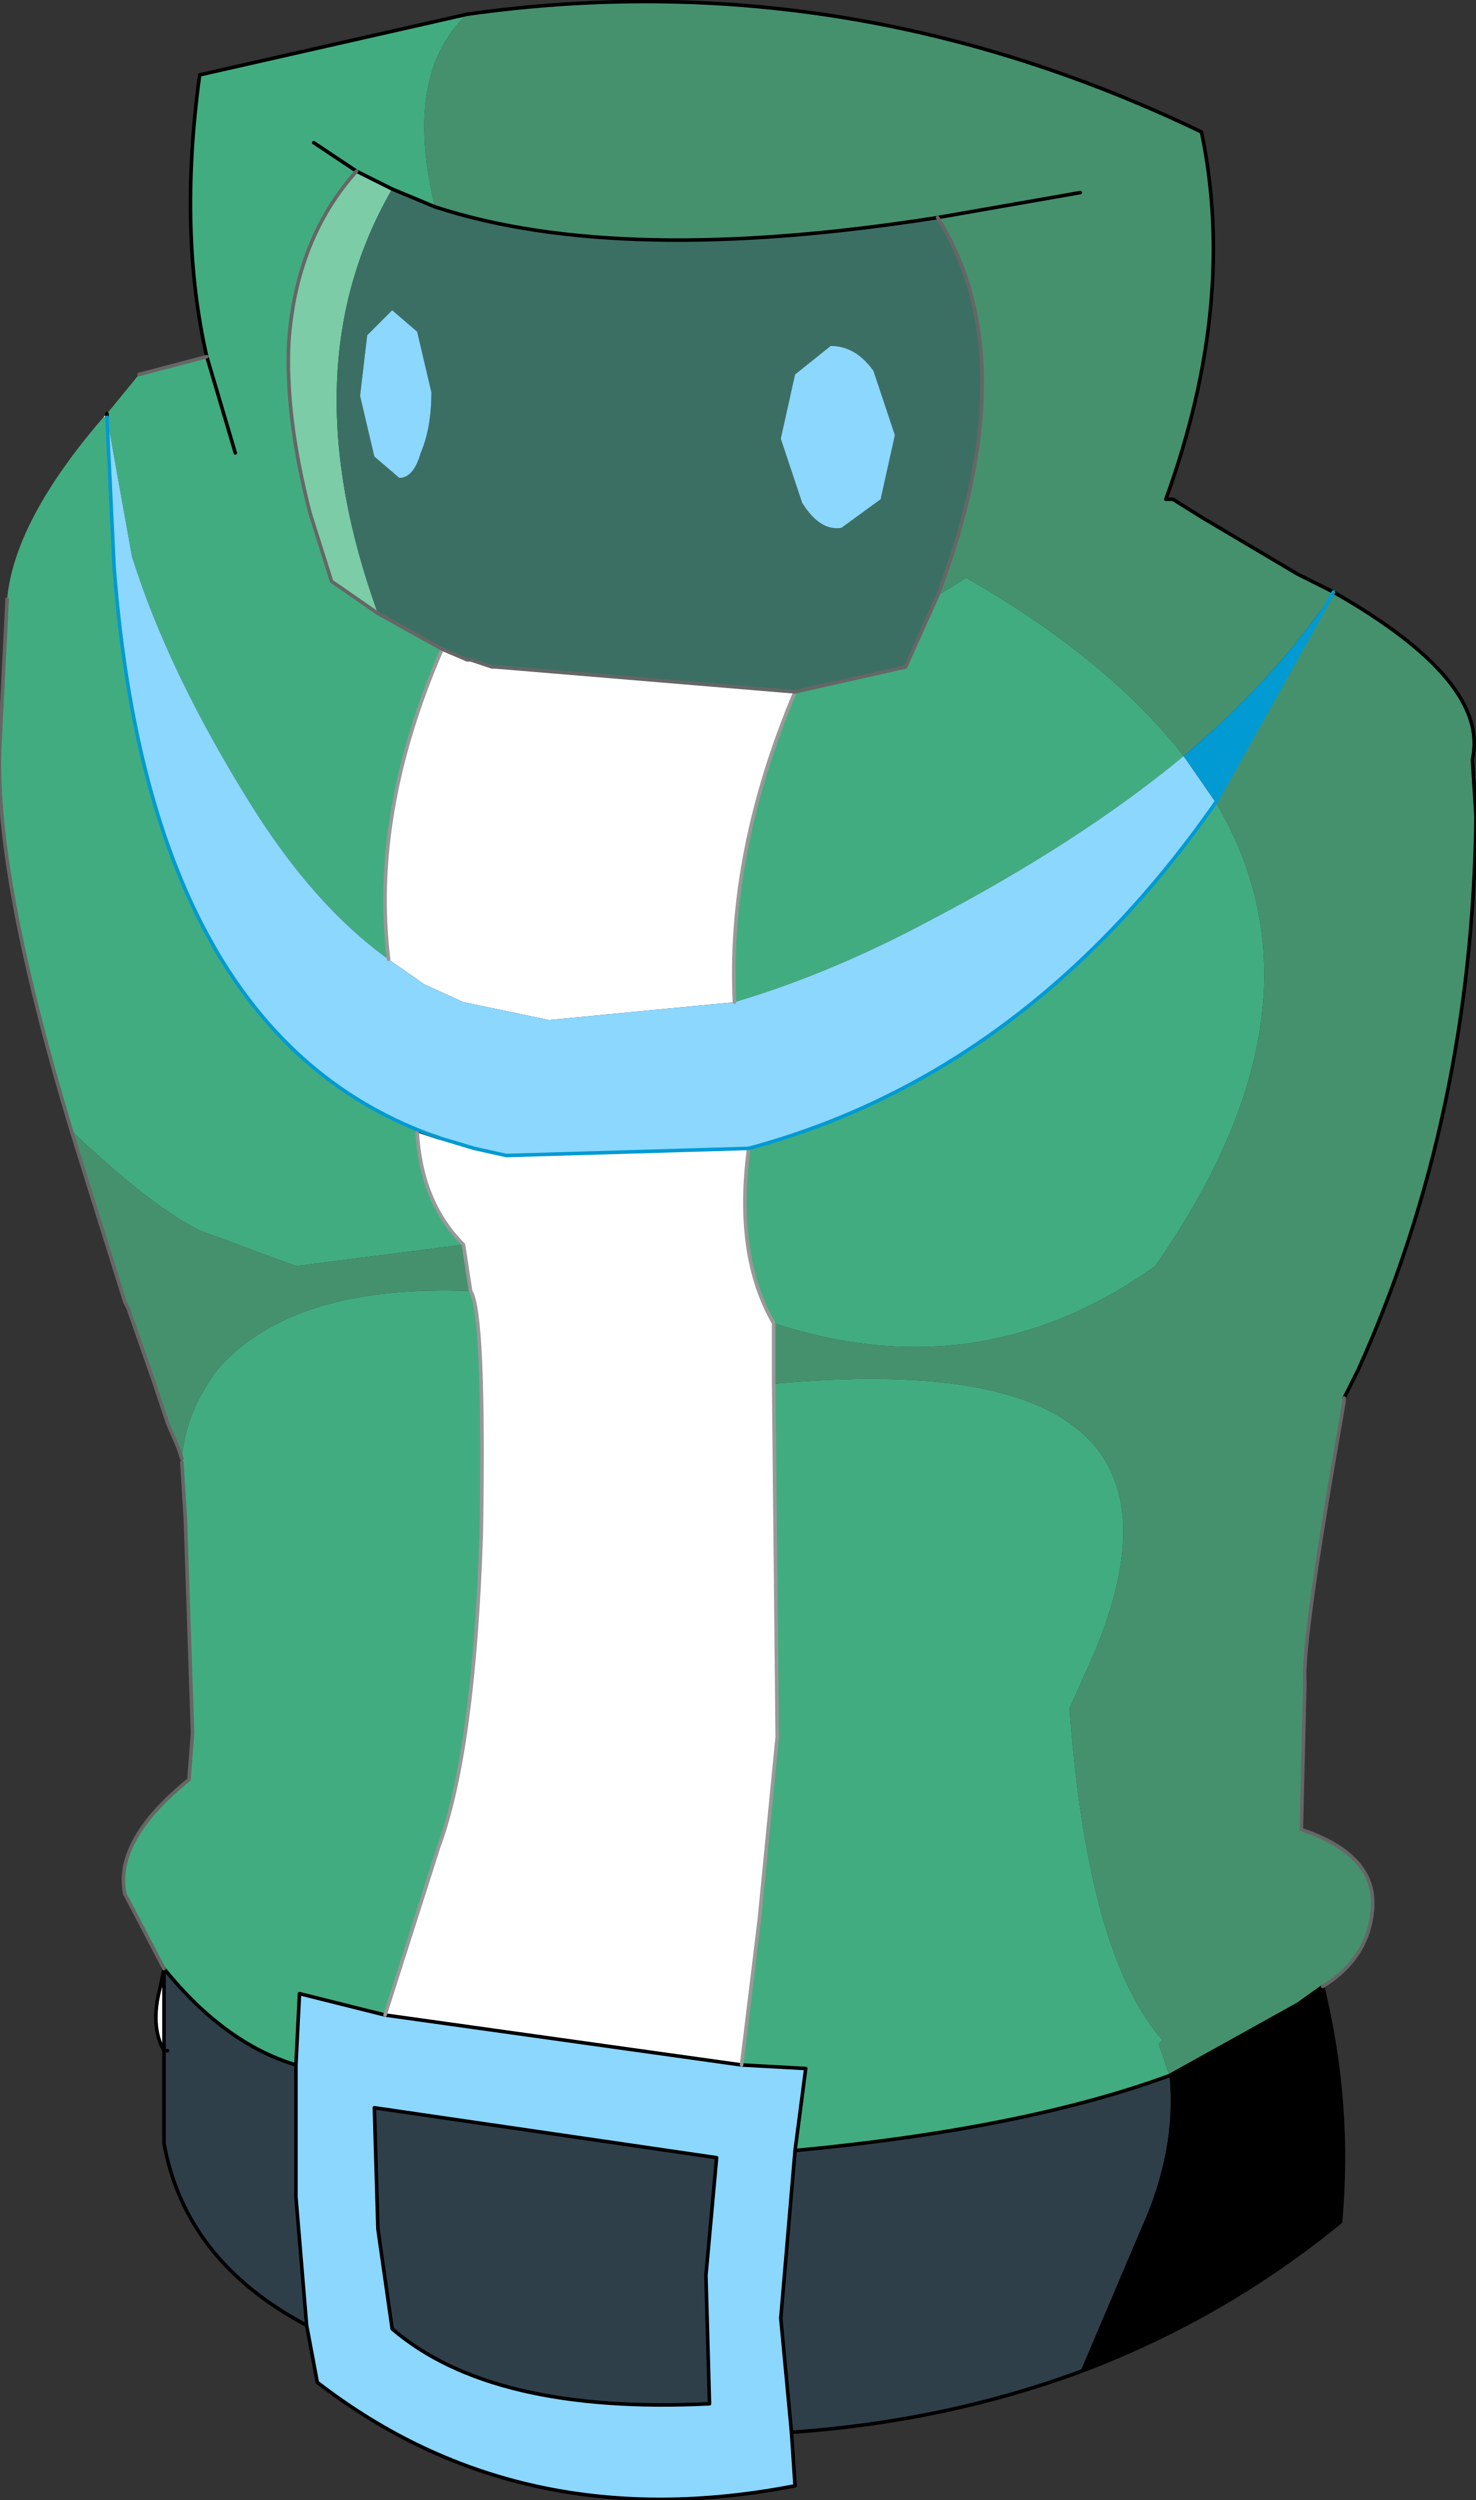 <?xml version="1.0" encoding="UTF-8" standalone="no"?>
<svg xmlns:xlink="http://www.w3.org/1999/xlink" height="35.05px" width="20.7px" xmlns="http://www.w3.org/2000/svg">
  <rect width="100%" height="100%" fill="#333333" stroke="none"/>
  <g transform="matrix(1.0, 0.0, 0.0, 1.0, 10.35, 15.3)">
    <path d="M-8.05 13.45 Q-8.25 13.1 -8.1 12.55 L-8.05 12.3 -8.05 13.45 M-8.9 -9.45 L-8.85 -9.5 -8.85 -9.45 -8.9 -9.45 M0.5 3.25 L0.5 4.1 0.55 9.05 0.3 11.6 0.05 13.65 -4.95 12.95 -4.2 10.6 Q-3.7 9.25 -3.6 6.2 -3.55 3.1 -3.75 2.8 L-3.85 2.15 Q-4.45 1.55 -4.5 0.55 L-4.2 0.65 -3.7 0.8 -3.25 0.9 0.15 0.8 Q-0.05 2.3 0.5 3.25 M-4.9 -1.85 Q-5.15 -3.9 -4.15 -6.2 L-3.8 -6.05 -3.75 -6.05 -3.45 -5.95 -3.4 -5.95 0.8 -5.6 Q-0.15 -3.35 -0.05 -1.25 L-2.65 -1.0 -3.85 -1.25 -4.4 -1.5 -4.9 -1.85" fill="#ffffff" fill-rule="evenodd" stroke="none"/>
    <path d="M-7.8 5.2 L-7.8 5.15 -7.8 5.2" fill="#b6cac8" fill-rule="evenodd" stroke="none"/>
    <path d="M-7.8 5.2 L-7.8 5.15 -7.8 5.2" fill="#809b96" fill-rule="evenodd" stroke="none"/>
    <path d="M8.2 12.55 Q8.6 14.2 8.45 15.85 6.8 17.2 4.8 17.95 L5.65 15.95 Q6.15 14.85 6.05 13.8 L7.85 12.8 8.2 12.55" fill="#000000" fill-rule="evenodd" stroke="none"/>
    <path d="M4.8 17.95 Q2.9 18.65 0.75 18.8 L0.6 17.2 0.8 14.85 Q4.0 14.55 6.05 13.8 6.15 14.85 5.65 15.95 L4.8 17.95 M-6.05 17.3 Q-7.75 16.4 -8.05 14.75 L-8.05 13.45 -8.0 13.45 -8.05 13.45 -8.05 12.3 Q-7.2 13.35 -6.2 13.65 L-6.2 15.5 -6.05 17.3 M-0.4 18.4 Q-3.45 18.55 -4.85 17.35 L-5.05 15.95 -5.1 14.25 -0.3 14.95 -0.45 16.6 -0.4 18.4" fill="#2f3f4a" fill-rule="evenodd" stroke="none"/>
    <path d="M-5.35 -12.9 L-4.85 -12.65 Q-6.3 -10.15 -5.05 -6.7 L-5.7 -7.15 -6.0 -8.1 Q-6.35 -9.45 -6.3 -10.5 -6.2 -11.95 -5.35 -12.9" fill="#7bcca7" fill-rule="evenodd" stroke="none"/>
    <path d="M-8.05 12.3 L-8.6 11.25 Q-8.75 10.5 -7.7 9.65 L-7.65 9.0 -6.5 8.95 -7.65 9.0 -7.75 6.0 -7.8 5.2 -7.8 5.15 Q-7.75 4.5 -7.3 3.9 -6.25 2.7 -3.75 2.8 -3.55 3.1 -3.6 6.2 -3.7 9.25 -4.2 10.6 L-4.95 12.95 -6.15 12.65 -6.2 13.65 Q-7.2 13.35 -8.05 12.3 M-9.35 0.55 Q-10.45 -3.1 -10.35 -4.9 L-10.25 -6.9 Q-10.15 -8.0 -8.9 -9.45 L-8.85 -9.45 -8.85 -9.5 -8.4 -10.05 -7.45 -10.3 Q-7.85 -12.05 -7.55 -14.25 L-3.8 -15.1 Q-4.7 -14.25 -4.25 -12.4 L-4.85 -12.65 -5.35 -12.9 Q-6.2 -11.95 -6.3 -10.5 -6.35 -9.45 -6.0 -8.1 L-5.7 -7.15 -5.05 -6.7 -4.15 -6.2 Q-5.15 -3.9 -4.9 -1.85 -5.95 -2.6 -6.85 -4.05 -8.0 -5.9 -8.5 -7.5 L-8.85 -9.45 -8.75 -7.35 Q-8.25 -0.75 -4.2 0.65 L-4.5 0.55 Q-4.45 1.55 -3.85 2.15 L-6.2 2.45 -7.55 1.95 Q-8.25 1.6 -9.35 0.55 M2.8 -6.95 L3.2 -7.2 Q5.2 -6.05 6.25 -4.7 4.8 -3.5 2.7 -2.4 1.3 -1.65 -0.05 -1.25 -0.15 -3.35 0.8 -5.6 L2.35 -5.95 2.8 -6.95 M6.7 -4.05 Q8.4 -1.2 5.85 2.45 3.4 4.2 0.5 3.25 -0.05 2.3 0.15 0.8 4.05 -0.25 6.7 -4.05 M0.5 4.1 Q7.05 3.5 4.85 8.2 L4.65 8.65 Q4.9 12.1 5.95 13.3 L5.9 13.35 6.05 13.8 Q4.0 14.55 0.8 14.85 L0.95 13.7 0.05 13.65 0.3 11.6 0.55 9.05 0.5 4.1 M-5.95 -13.3 L-5.35 -12.9 -5.95 -13.3 M-7.05 -8.95 L-7.45 -10.3 -7.05 -8.95" fill="#42ac81" fill-rule="evenodd" stroke="none"/>
    <path d="M-4.25 -12.4 Q-1.65 -11.55 2.8 -12.25 4.05 -10.25 2.8 -6.95 L2.35 -5.95 0.8 -5.6 -3.4 -5.95 -3.45 -5.95 -3.75 -6.05 -3.8 -6.05 -4.15 -6.2 -5.05 -6.7 Q-6.3 -10.15 -4.85 -12.65 L-4.25 -12.4 M1.9 -10.1 Q1.65 -10.45 1.3 -10.45 L0.8 -10.05 0.6 -9.15 0.9 -8.25 Q1.15 -7.85 1.45 -7.9 L2.0 -8.3 2.2 -9.2 1.9 -10.1 M-4.5 -10.65 L-4.85 -10.95 -5.2 -10.6 -5.3 -9.75 -5.1 -8.9 -4.75 -8.6 Q-4.55 -8.6 -4.45 -8.95 -4.3 -9.3 -4.3 -9.8 L-4.5 -10.65" fill="#3c6f64" fill-rule="evenodd" stroke="none"/>
    <path d="M0.75 18.8 L0.8 19.55 Q-3.05 20.3 -5.9 18.1 L-6.05 17.3 -6.2 15.5 -6.2 13.65 -6.15 12.65 -4.95 12.95 0.05 13.65 0.95 13.7 0.8 14.85 0.6 17.2 0.75 18.8 M1.9 -10.1 L2.2 -9.2 2.0 -8.3 1.45 -7.9 Q1.15 -7.85 0.9 -8.25 L0.6 -9.15 0.8 -10.05 1.3 -10.45 Q1.65 -10.45 1.9 -10.1 M6.25 -4.7 L6.7 -4.05 Q4.05 -0.25 0.15 0.8 L-3.25 0.9 -3.7 0.8 -4.2 0.65 Q-8.25 -0.75 -8.75 -7.35 L-8.85 -9.45 -8.5 -7.5 Q-8.0 -5.9 -6.85 -4.05 -5.95 -2.6 -4.9 -1.85 L-4.4 -1.5 -3.85 -1.25 -2.65 -1.0 -0.05 -1.25 Q1.3 -1.65 2.7 -2.4 4.8 -3.5 6.25 -4.7 M-4.5 -10.65 L-4.3 -9.8 Q-4.3 -9.3 -4.45 -8.95 -4.55 -8.6 -4.75 -8.6 L-5.1 -8.9 -5.3 -9.75 -5.2 -10.6 -4.85 -10.95 -4.5 -10.65 M-0.4 18.4 L-0.45 16.6 -0.3 14.95 -5.1 14.25 -5.05 15.95 -4.85 17.35 Q-3.45 18.55 -0.4 18.4" fill="#8bd7fe" fill-rule="evenodd" stroke="none"/>
    <path d="M-3.8 -15.1 Q1.5 -15.85 6.5 -13.45 7.0 -11.05 6.0 -8.3 L6.1 -8.3 6.5 -8.05 7.85 -7.25 8.35 -7.0 Q10.55 -5.75 10.3 -4.65 L10.35 -3.85 Q10.3 0.35 8.7 3.9 L8.5 4.3 8.5 4.35 Q7.9 7.75 7.95 8.3 L7.9 10.35 Q8.95 10.7 8.9 11.45 8.85 12.15 8.2 12.55 L7.85 12.8 6.05 13.8 5.9 13.35 5.95 13.3 Q4.9 12.1 4.65 8.65 L4.85 8.2 Q7.05 3.5 0.5 4.1 L0.5 3.25 Q3.4 4.2 5.85 2.45 8.4 -1.2 6.7 -4.05 L8.35 -7.0 Q7.55 -5.8 6.25 -4.7 5.2 -6.05 3.2 -7.2 L2.8 -6.95 Q4.05 -10.25 2.8 -12.25 -1.65 -11.55 -4.25 -12.4 -4.7 -14.25 -3.8 -15.1 M-7.8 5.15 L-7.85 5.0 -8.0 4.65 -8.2 4.05 -8.55 3.05 -8.6 2.95 -9.35 0.55 Q-8.25 1.6 -7.55 1.95 L-6.2 2.45 -3.85 2.15 -3.75 2.8 Q-6.25 2.7 -7.3 3.9 -7.75 4.5 -7.8 5.15 M4.8 -12.6 L2.8 -12.25 4.8 -12.6" fill="#45916e" fill-rule="evenodd" stroke="none"/>
    <path d="M6.25 -4.7 Q7.55 -5.8 8.35 -7.0 L6.7 -4.05 6.25 -4.7" fill="#029ad2" fill-rule="evenodd" stroke="none"/>
    <path d="M-3.8 -15.1 Q1.5 -15.85 6.5 -13.45 7.0 -11.05 6.0 -8.3 L6.1 -8.3 6.5 -8.05 7.85 -7.25 8.35 -7.0 Q10.55 -5.75 10.3 -4.65 L10.35 -3.85 Q10.3 0.35 8.7 3.9 L8.5 4.3 M8.2 12.55 Q8.6 14.2 8.45 15.85 6.8 17.2 4.8 17.95 2.9 18.65 0.75 18.8 L0.8 19.55 Q-3.05 20.3 -5.9 18.1 L-6.05 17.3 Q-7.75 16.4 -8.05 14.75 L-8.05 13.45 Q-8.25 13.1 -8.1 12.55 L-8.05 12.3 Q-7.2 13.35 -6.2 13.65 L-6.2 15.5 -6.05 17.3 M-7.45 -10.3 Q-7.85 -12.05 -7.55 -14.25 L-3.8 -15.1 M-4.25 -12.4 Q-1.65 -11.55 2.8 -12.25 L4.8 -12.6 M6.05 13.8 L7.85 12.8 8.2 12.55 M-5.35 -12.9 L-5.95 -13.3 M-4.85 -12.65 L-5.35 -12.9 M-4.85 -12.65 L-4.25 -12.4 M-8.85 -9.45 L-8.85 -9.5 M-7.45 -10.3 L-7.05 -8.95 M-4.2 0.65 L-4.5 0.55 M-4.95 12.95 L0.05 13.65 0.95 13.7 0.8 14.85 Q4.0 14.55 6.05 13.8 M-0.4 18.4 L-0.45 16.6 -0.3 14.95 -5.1 14.25 -5.05 15.95 -4.85 17.35 Q-3.45 18.55 -0.4 18.4 M-4.95 12.95 L-6.15 12.65 -6.2 13.65 M-8.0 13.45 L-8.05 13.45 -8.05 12.3 M0.8 14.85 L0.6 17.2 0.75 18.8" fill="none" stroke="#000000" stroke-linecap="round" stroke-linejoin="round" stroke-width="0.05"/>
    <path d="M0.5 3.25 L0.5 4.1 0.55 9.05 0.3 11.6 0.05 13.65 M0.15 0.8 Q-0.05 2.3 0.5 3.25 M-4.9 -1.85 Q-5.15 -3.9 -4.15 -6.2 M-0.05 -1.25 Q-0.15 -3.35 0.8 -5.6 M-4.5 0.55 Q-4.45 1.55 -3.85 2.15 L-3.75 2.8 Q-3.55 3.1 -3.6 6.2 -3.7 9.25 -4.2 10.6 L-4.95 12.95" fill="none" stroke="#999999" stroke-linecap="round" stroke-linejoin="round" stroke-width="0.05"/>
    <path d="M8.5 4.3 L8.5 4.35 Q7.9 7.75 7.95 8.3 L7.9 10.35 Q8.95 10.7 8.9 11.45 8.85 12.15 8.2 12.55 M-8.05 12.3 L-8.6 11.25 Q-8.75 10.5 -7.7 9.65 L-7.65 9.0 -7.75 6.0 -7.8 5.2 M-7.8 5.15 L-7.85 5.0 -8.0 4.65 -8.2 4.05 -8.55 3.05 -8.6 2.95 -9.35 0.55 Q-10.45 -3.1 -10.35 -4.9 L-10.25 -6.9 M-8.4 -10.05 L-7.45 -10.3 M2.8 -6.95 Q4.05 -10.25 2.8 -12.25 M0.8 -5.6 L2.35 -5.95 2.8 -6.95 M-5.35 -12.9 Q-6.2 -11.95 -6.3 -10.5 -6.35 -9.45 -6.0 -8.1 L-5.7 -7.15 -5.05 -6.7 -4.15 -6.2 -3.8 -6.05 -3.75 -6.05 -3.45 -5.95 -3.4 -5.95 0.8 -5.6" fill="none" stroke="#666666" stroke-linecap="round" stroke-linejoin="round" stroke-width="0.05"/>
    <path d="M8.35 -7.0 L6.7 -4.05 Q4.05 -0.25 0.15 0.8 L-3.25 0.9 -3.7 0.8 -4.2 0.65 Q-8.25 -0.75 -8.75 -7.35 L-8.85 -9.45" fill="none" stroke="#029ad2" stroke-linecap="round" stroke-linejoin="round" stroke-width="0.05"/>
  </g>
</svg>
